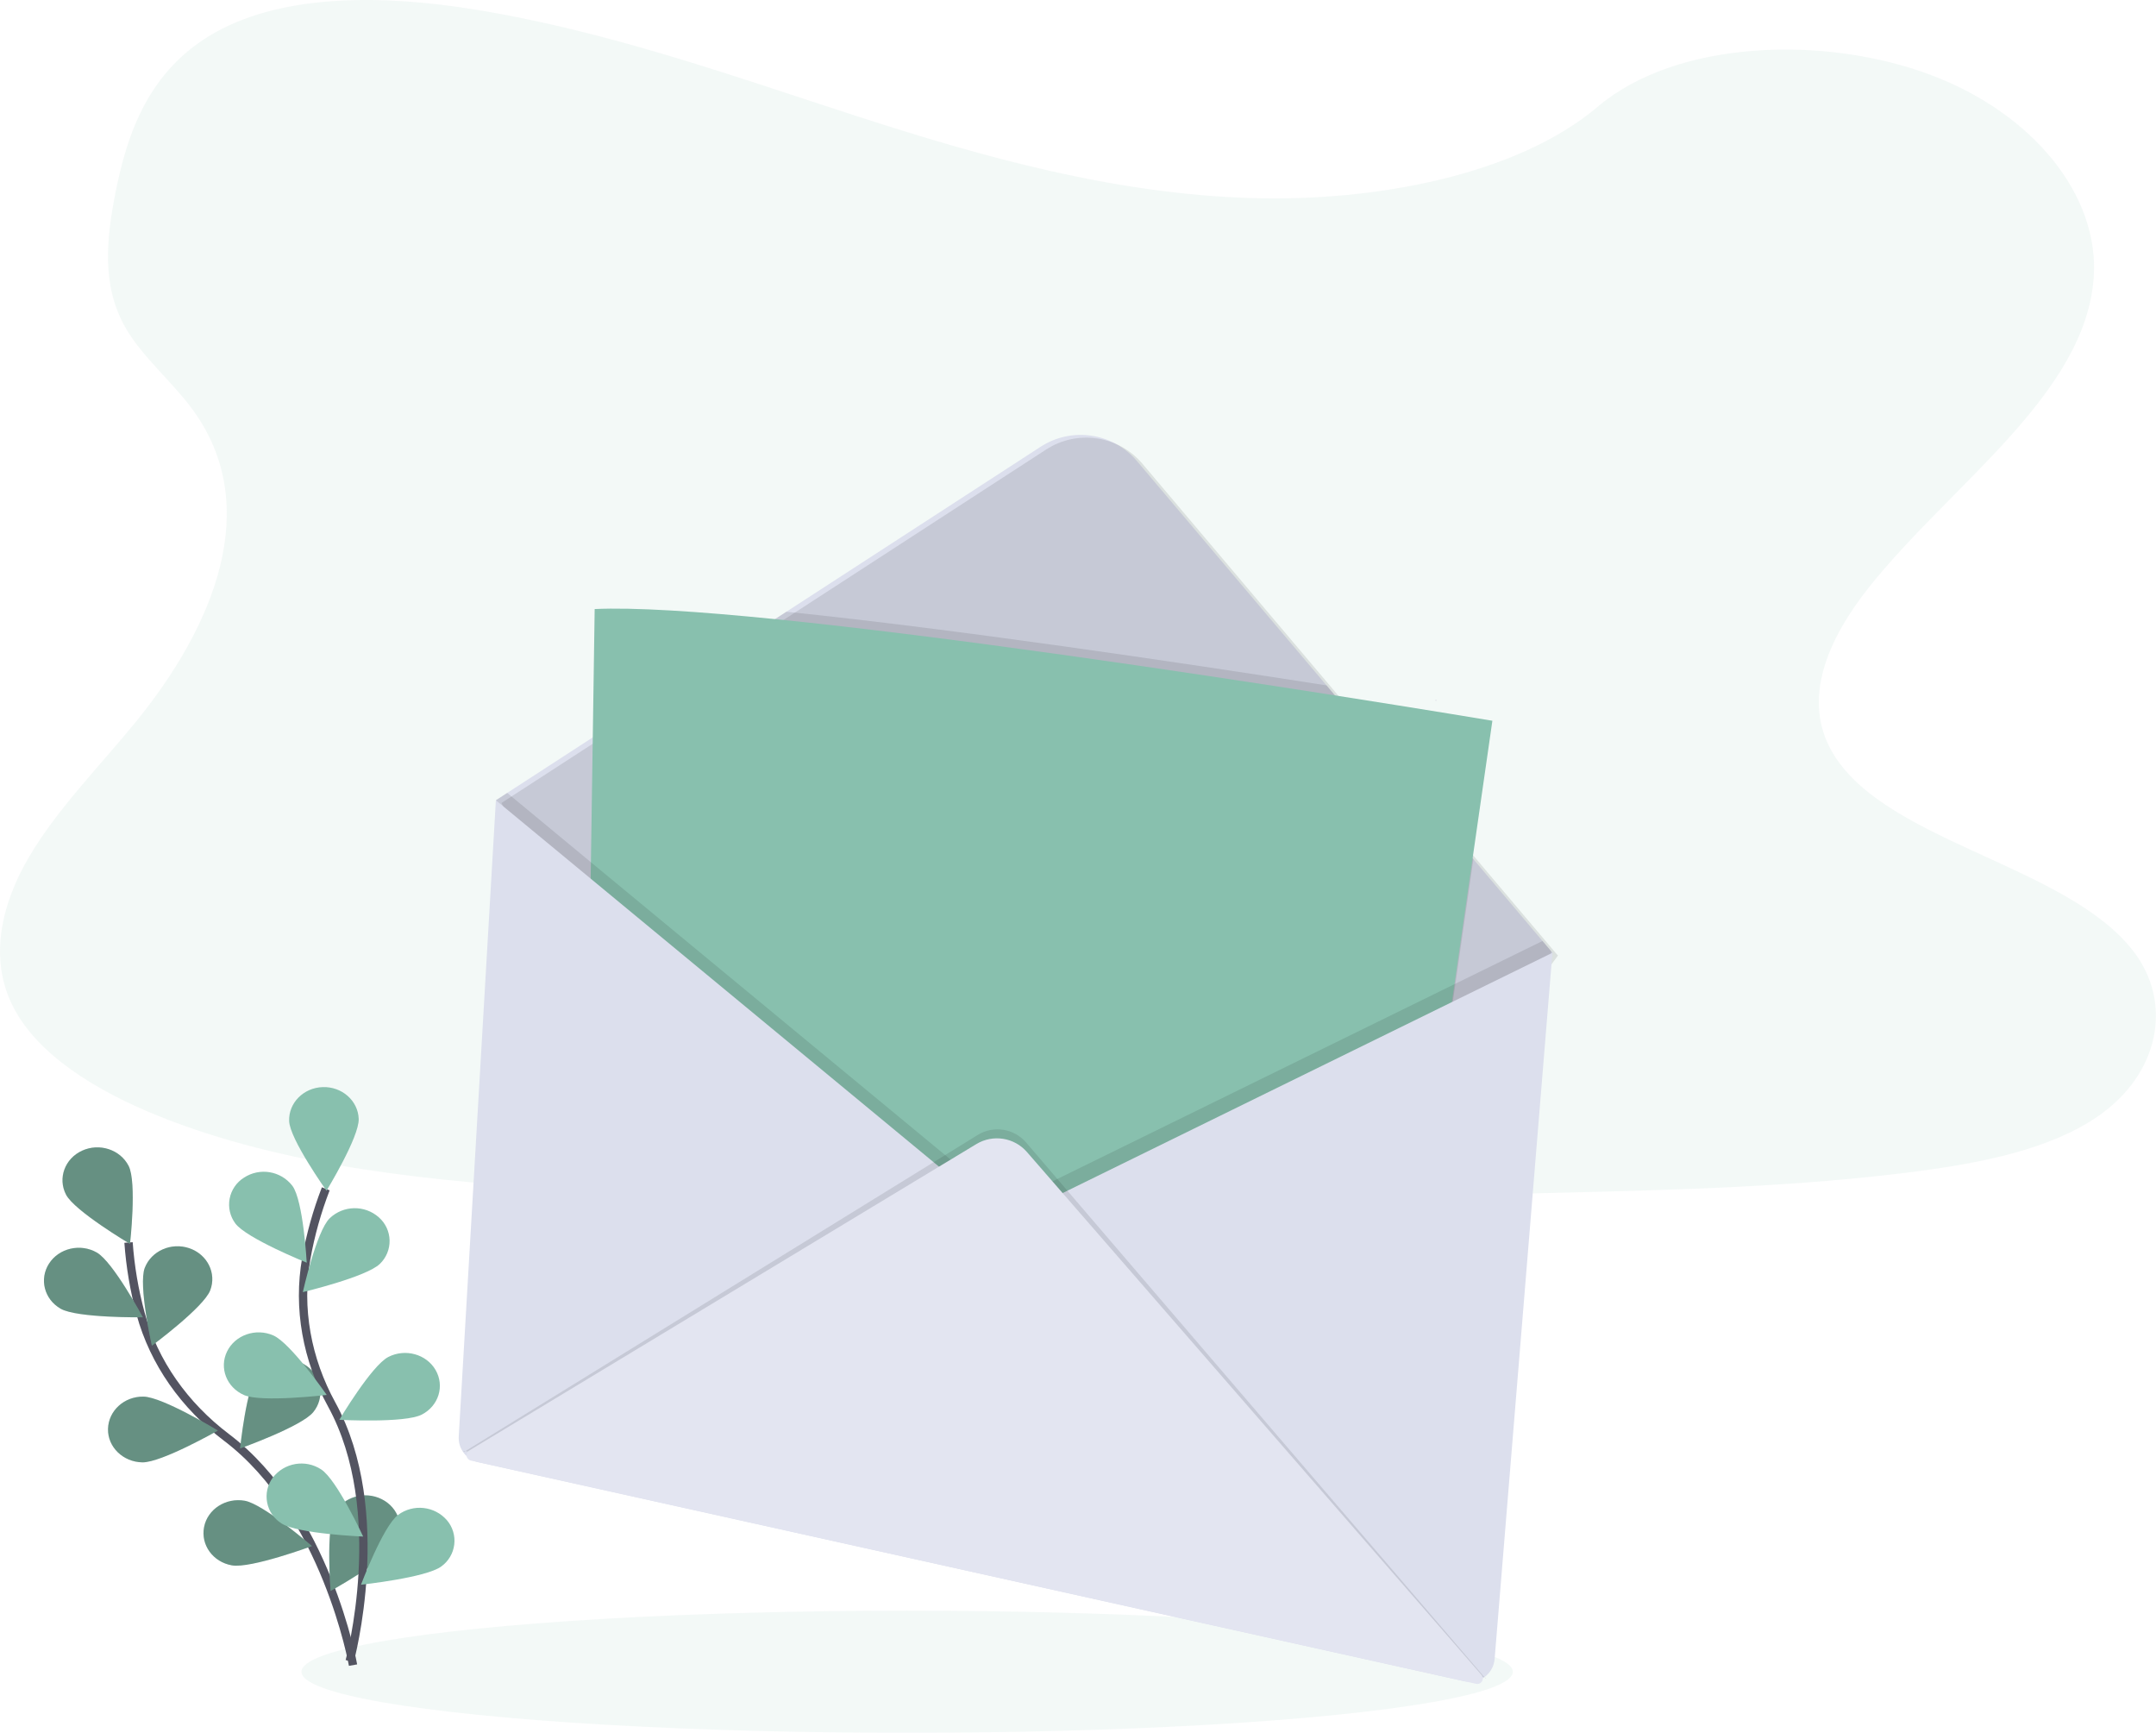 <?xml version="1.0" encoding="UTF-8" standalone="no"?><!-- Generator: Gravit.io --><svg xmlns="http://www.w3.org/2000/svg" xmlns:xlink="http://www.w3.org/1999/xlink" style="isolation:isolate" viewBox="0 0 1034.95 831.61" width="1034.95pt" height="831.61pt"><defs><clipPath id="_clipPath_h8lWqFwnEPMescORjxzqYa6hk5T4VfTm"><rect width="1034.95" height="831.61"/></clipPath></defs><g clip-path="url(#_clipPath_h8lWqFwnEPMescORjxzqYa6hk5T4VfTm)"><g opacity="0.1"><path d=" M 601.31 95.07 C 534.96 93.16 471.77 75.32 411.47 55.8 C 351.17 36.28 291.31 14.69 226.55 4.35 C 184.9 -2.3 137.27 -3.24 103.71 15.35 C 71.41 33.24 60.98 64.13 55.37 92.8 C 51.14 114.36 48.66 137.06 60.23 157.24 C 68.23 171.24 82.52 183.03 92.38 196.45 C 126.68 243.16 102.44 300.75 65.26 346.35 C 47.82 367.74 27.59 388.15 14.13 410.92 C 0.67 433.69 -5.53 459.8 6.22 483 C 17.89 506 45.7 523.31 75.83 535.48 C 137.02 560.18 209.13 567.25 279.44 571.26 C 435.08 580.12 591.56 576.26 747.62 572.44 C 805.37 571.02 863.38 569.58 920.2 562.14 C 951.75 558.01 984.32 551.46 1007.2 535.64 C 1036.28 515.56 1043.48 481.55 1024 456.37 C 991.32 414.13 901 403.64 878.11 358.31 C 865.53 333.36 878.45 305.56 896.72 282.42 C 935.92 232.78 1001.63 189.23 1005.09 132.49 C 1007.46 93.49 975.88 54.49 927.04 36.05 C 875.85 16.72 804.86 19.15 767.04 51.15 C 728.23 84.09 659.89 96.8 601.31 95.07 Z " fill="rgb(136,192,174)"/></g><g opacity="0.1"><ellipse vector-effect="non-scaling-stroke" cx="435.45" cy="802.29" rx="290.75" ry="29.32" fill="rgb(136,192,174)"/></g><mask id="_mask_wiPHU5jyka5GwKbXUvfeYGuFLViWnPzc" x="-200%" y="-200%" width="400%" height="400%"><rect x="-200%" y="-200%" width="400%" height="400%" style="fill:white;"/><path d=" M 169.47 799.11 C 169.47 799.11 156.57 726.02 108.69 689.8 C 88.6 674.6 73.9 653.93 67.48 630.39 C 64.459 619.236 62.523 607.816 61.7 596.29" fill="black" stroke="none"/></mask><path d=" M 169.47 799.11 C 169.47 799.11 156.57 726.02 108.69 689.8 C 88.6 674.6 73.9 653.93 67.48 630.39 C 64.459 619.236 62.523 607.816 61.7 596.29" fill="none" mask="url(#_mask_wiPHU5jyka5GwKbXUvfeYGuFLViWnPzc)" vector-effect="non-scaling-stroke" stroke-width="4" stroke="rgb(83,84,97)" stroke-linejoin="miter" stroke-linecap="butt" stroke-miterlimit="10"/><path d=" M 169.47 799.11 C 169.47 799.11 156.57 726.02 108.69 689.8 C 88.6 674.6 73.9 653.93 67.48 630.39 C 64.459 619.236 62.523 607.816 61.7 596.29" fill="none"/><path d=" M 31.68 573.29 C 35.68 581.12 62.41 596.97 62.41 596.97 C 62.41 596.97 65.77 567.36 61.74 559.52 C 57.71 551.68 47.74 548.41 39.42 552.21 C 31.1 556.01 27.65 565.45 31.68 573.29 Z " fill="rgb(136,192,174)"/><path d=" M 29.13 628.08 C 37.03 632.59 68.57 632.19 68.57 632.19 C 68.57 632.19 54.34 605.61 46.47 601.1 C 38.6 596.59 28.31 598.97 23.53 606.42 C 18.75 613.87 21.24 623.57 29.13 628.08 Z " fill="rgb(136,192,174)"/><path d=" M 68.34 701.8 C 77.56 701.93 104.57 686.55 104.57 686.55 C 104.57 686.55 78.08 670.39 68.85 670.25 C 59.62 670.11 52.03 677.07 51.85 685.78 C 51.67 694.49 59.11 701.64 68.34 701.8 Z " fill="rgb(136,192,174)"/><path d=" M 111.3 751.23 C 120.36 752.84 149.74 741.98 149.74 741.98 C 149.74 741.98 126.52 721.8 117.47 720.22 C 108.42 718.64 99.67 724.22 97.97 732.82 C 96.27 741.42 102.23 749.63 111.3 751.23 Z " fill="rgb(136,192,174)"/><path d=" M 100.91 619.25 C 97.76 627.44 72.91 645.8 72.91 645.8 C 72.91 645.8 66.33 616.68 69.48 608.49 C 72.63 600.3 82.22 596.07 90.89 599.04 C 99.56 602.01 104.06 611.07 100.91 619.25 Z " fill="rgb(136,192,174)"/><path d=" M 150.38 677.69 C 144.78 684.62 115.26 695.12 115.26 695.12 C 115.26 695.12 118.26 665.47 123.82 658.55 C 129.645 651.587 139.848 650.28 147.24 655.55 C 150.738 657.961 153.068 661.725 153.664 665.932 C 154.261 670.138 153.07 674.402 150.38 677.69 L 150.38 677.69 Z " fill="rgb(136,192,174)"/><path d=" M 190.2 740.72 C 185.92 748.44 158.71 763.5 158.71 763.5 C 158.71 763.5 156.32 733.81 160.6 726.09 C 164.88 718.37 174.97 715.39 183.15 719.43 C 191.33 723.47 194.47 733 190.2 740.72 Z " fill="rgb(136,192,174)"/><g opacity="0.25"><path d=" M 31.68 573.29 C 35.68 581.12 62.41 596.97 62.41 596.97 C 62.41 596.97 65.77 567.36 61.74 559.52 C 57.71 551.68 47.74 548.41 39.42 552.21 C 31.1 556.01 27.65 565.45 31.68 573.29 Z " fill="rgb(0,0,0)"/></g><g opacity="0.25"><path d=" M 29.13 628.08 C 37.03 632.59 68.57 632.19 68.57 632.19 C 68.57 632.19 54.34 605.61 46.47 601.1 C 38.6 596.59 28.31 598.97 23.53 606.42 C 18.75 613.87 21.24 623.57 29.13 628.08 Z " fill="rgb(0,0,0)"/></g><g opacity="0.25"><path d=" M 68.34 701.8 C 77.56 701.93 104.57 686.55 104.57 686.55 C 104.57 686.55 78.08 670.39 68.85 670.25 C 59.62 670.11 52.03 677.07 51.85 685.78 C 51.67 694.49 59.11 701.64 68.34 701.8 Z " fill="rgb(0,0,0)"/></g><g opacity="0.25"><path d=" M 111.3 751.23 C 120.36 752.84 149.74 741.98 149.74 741.98 C 149.74 741.98 126.52 721.8 117.47 720.22 C 108.42 718.64 99.67 724.22 97.97 732.82 C 96.27 741.42 102.23 749.63 111.3 751.23 Z " fill="rgb(0,0,0)"/></g><g opacity="0.25"><path d=" M 100.91 619.25 C 97.76 627.44 72.91 645.8 72.91 645.8 C 72.91 645.8 66.33 616.68 69.48 608.49 C 72.63 600.3 82.22 596.07 90.89 599.04 C 99.56 602.01 104.06 611.07 100.91 619.25 Z " fill="rgb(0,0,0)"/></g><g opacity="0.25"><path d=" M 150.38 677.69 C 144.78 684.62 115.26 695.12 115.26 695.12 C 115.26 695.12 118.26 665.47 123.82 658.55 C 129.645 651.587 139.848 650.28 147.24 655.55 C 150.738 657.961 153.068 661.725 153.664 665.932 C 154.261 670.138 153.07 674.402 150.38 677.69 L 150.38 677.69 Z " fill="rgb(0,0,0)"/></g><g opacity="0.25"><path d=" M 190.2 740.72 C 185.92 748.44 158.71 763.5 158.71 763.5 C 158.71 763.5 156.32 733.81 160.6 726.09 C 164.88 718.37 174.97 715.39 183.15 719.43 C 191.33 723.47 194.47 733 190.2 740.72 Z " fill="rgb(0,0,0)"/></g><mask id="_mask_IL8Embb5KZmPGqqAHdYNX0twRsNAc7Rd" x="-200%" y="-200%" width="400%" height="400%"><rect x="-200%" y="-200%" width="400%" height="400%" style="fill:white;"/><path d=" M 167.85 797.19 C 167.85 797.19 187.42 725.43 159.2 673.99 C 147.36 652.41 142.79 627.89 147.03 603.91 C 149.066 592.508 152.197 581.33 156.38 570.53" fill="black" stroke="none"/></mask><path d=" M 167.85 797.19 C 167.85 797.19 187.42 725.43 159.2 673.99 C 147.36 652.41 142.79 627.89 147.03 603.91 C 149.066 592.508 152.197 581.33 156.38 570.53" fill="none" mask="url(#_mask_IL8Embb5KZmPGqqAHdYNX0twRsNAc7Rd)" vector-effect="non-scaling-stroke" stroke-width="4" stroke="rgb(83,84,97)" stroke-linejoin="miter" stroke-linecap="butt" stroke-miterlimit="10"/><path d=" M 167.85 797.19 C 167.85 797.19 187.42 725.43 159.2 673.99 C 147.36 652.41 142.79 627.89 147.03 603.91 C 149.066 592.508 152.197 581.33 156.38 570.53" fill="none"/><path d=" M 138.8 538.02 C 139.12 546.72 156.73 571.43 156.73 571.43 C 156.73 571.43 172.51 545.64 172.19 536.93 C 171.87 528.22 164.14 521.41 154.92 521.71 C 145.7 522.01 138.47 529.31 138.8 538.02 Z " fill="rgb(136,192,174)"/><path d=" M 112.96 587.14 C 118.24 594.28 147.24 605.98 147.24 605.98 C 147.24 605.98 145.64 576.24 140.36 569.09 C 134.821 561.907 124.683 560.203 117.1 565.18 C 113.508 567.436 111.02 571.088 110.234 575.256 C 109.448 579.424 110.436 583.731 112.96 587.14 L 112.96 587.14 Z " fill="rgb(136,192,174)"/><path d=" M 117.16 669.51 C 125.54 673.16 156.84 669.44 156.84 669.44 C 156.84 669.44 139.55 644.52 131.17 640.87 C 122.79 637.22 112.87 640.67 109 648.58 C 105.13 656.49 108.79 665.86 117.16 669.51 Z " fill="rgb(136,192,174)"/><path d=" M 135.21 731.16 C 142.82 736.1 174.33 737.41 174.33 737.41 C 174.33 737.41 161.75 710.1 154.15 705.17 C 146.553 700.221 136.425 701.965 130.92 709.17 C 128.399 712.6 127.429 716.928 128.244 721.106 C 129.059 725.283 131.585 728.929 135.21 731.16 Z " fill="rgb(136,192,174)"/><path d=" M 182.37 606.53 C 175.97 612.81 145.37 620.1 145.37 620.1 C 145.37 620.1 151.86 590.95 158.25 584.67 C 164.807 578.385 175.093 578.194 181.88 584.23 C 185.06 587.031 186.922 591.036 187.015 595.273 C 187.108 599.509 185.424 603.592 182.37 606.53 Z " fill="rgb(136,192,174)"/><path d=" M 202.47 678.88 C 194.38 683.07 162.89 681.38 162.89 681.38 C 162.89 681.38 178.32 655.38 186.41 651.22 C 194.5 647.06 204.66 649.83 209.09 657.47 C 213.52 665.11 210.6 674.69 202.47 678.88 Z " fill="rgb(136,192,174)"/><path d=" M 211.86 751.74 C 204.63 757.16 173.29 760.52 173.29 760.52 C 173.29 760.52 183.85 732.45 191.08 727.03 C 198.369 721.621 208.593 722.732 214.55 729.58 C 217.296 732.81 218.567 737.04 218.056 741.249 C 217.545 745.457 215.299 749.261 211.86 751.74 Z " fill="rgb(136,192,174)"/><circle vector-effect="non-scaling-stroke" cx="689.3" cy="336.07" r="0.36" fill="rgb(230,232,236)"/><path d=" M 499.55 214.39 L 238.04 384.05 L 408.7 691.85 C 410.312 694.76 413.068 696.863 416.3 697.65 L 570.93 735.37 C 576.39 736.691 582.031 734.02 584.47 728.96 L 661.17 569.61 L 745.23 457.24 L 545.75 221.24 C 534.266 207.66 514.48 204.726 499.55 214.39 L 499.55 214.39 Z " fill="rgb(220,223,237)"/><g opacity="0.1"><path d=" M 747.89 458.57 L 747.15 459.57 L 697.91 525.4 L 697.02 526.59 L 663.83 570.96 L 598.23 707.27 L 596.39 711.08 L 587.13 730.31 C 584.689 735.379 579.036 738.051 573.57 736.72 L 418.94 698.98 C 415.707 698.195 412.95 696.092 411.34 693.18 L 396.47 666.41 L 393.8 661.59 L 286.47 467.93 L 285.55 466.28 L 240.69 385.38 L 246.11 381.86 L 287.2 355.21 L 288.15 354.59 L 374.68 298.45 L 380.14 294.91 L 502.19 215.72 C 517.121 206.037 536.923 208.968 548.41 222.56 L 639.41 330.26 L 643.41 335.06 L 709.46 413.2 L 709.82 413.63 L 743.03 452.91 L 747.21 457.86 L 747.89 458.57 Z " fill="rgb(0,0,0)"/></g><g opacity="0.1"><path d=" M 707.26 412.3 L 699.2 468.3 L 696.77 485.2 L 695.38 521.2 L 695.27 524.01 L 688.04 712.11 C 687.899 715.643 686.198 718.931 683.397 721.088 C 680.595 723.244 676.981 724.047 673.53 723.28 L 595.59 705.88 L 594.75 705.69 L 394.86 661.08 L 391.19 660.26 L 281.3 635.72 L 283.82 466.6 L 283.9 460.95 L 284.66 409.76 L 285.5 353.26 L 372.03 297.12 L 377.49 293.58 C 457.75 301.81 564.49 317.64 636.8 328.93 L 640.8 333.73 L 706.8 411.87 L 707.26 412.3 Z " fill="rgb(0,0,0)"/></g><path d=" M 716.39 345.9 L 706.9 411.9 L 698.2 472.34 L 695.77 489.2 L 694.38 525.2 L 687.04 716.11 C 686.899 719.643 685.198 722.931 682.397 725.088 C 679.595 727.244 675.981 728.047 672.53 727.28 L 593.75 709.69 L 393.86 665.08 L 280.3 639.72 L 282.9 464.95 L 283.66 413.76 L 284.55 353.88 L 285.46 292.29 C 304.24 291.4 335.14 293.41 372.03 297.12 C 454.63 305.41 567.23 322.18 640.85 333.73 C 685.93 340.8 716.39 345.9 716.39 345.9 Z " fill="rgb(136,192,174)"/><g opacity="0.1"><path d=" M 740.47 451.58 L 698.2 472.31 L 482.47 578.11 L 283.66 413.8 L 243.47 380.53 L 238.05 384.05 L 282.91 464.95 L 280.31 639.72 L 393.87 665.08 L 408.71 691.85 C 410.32 694.762 413.077 696.865 416.31 697.65 L 570.94 735.37 C 576.397 736.685 582.032 734.016 584.47 728.96 L 593.73 709.73 L 672.51 727.32 C 675.961 728.087 679.575 727.284 682.377 725.128 C 685.178 722.971 686.879 719.683 687.02 716.15 L 694.36 525.24 L 744.49 458.24 L 744.63 456.55 L 740.47 451.58 Z " fill="rgb(0,0,0)"/></g><path d=" M 238.04 384.05 L 220.21 689.38 C 219.869 695.217 223.813 700.44 229.52 701.71 L 703.04 806.86 C 706.399 807.596 709.912 806.845 712.677 804.8 C 715.442 802.756 717.189 799.617 717.47 796.19 L 745.22 457.24 L 482.47 586.11 L 238.04 384.05 Z " fill="rgb(220,223,237)"/><g opacity="0.1"><path d=" M 223.47 696.37 L 469.47 544.6 C 476.99 540.039 486.703 541.56 492.47 548.2 L 712.65 804.99 C 713.45 805.91 713.84 805.25 712.65 804.99 L 223.47 696.37 C 222.07 696.06 222.25 697.1 223.47 696.37 Z " fill="rgb(0,0,0)"/></g><path d=" M 225.23 696.12 L 468.69 549.05 C 476.636 544.251 486.882 545.863 492.97 552.87 L 711.16 803.8 C 711.901 804.656 712.01 805.891 711.432 806.864 C 710.853 807.838 709.716 808.331 708.61 808.09 L 226.02 700.93 C 224.968 700.703 224.163 699.855 223.988 698.794 C 223.814 697.732 224.306 696.672 225.23 696.12 Z " fill="rgb(227,229,241)"/></g></svg>